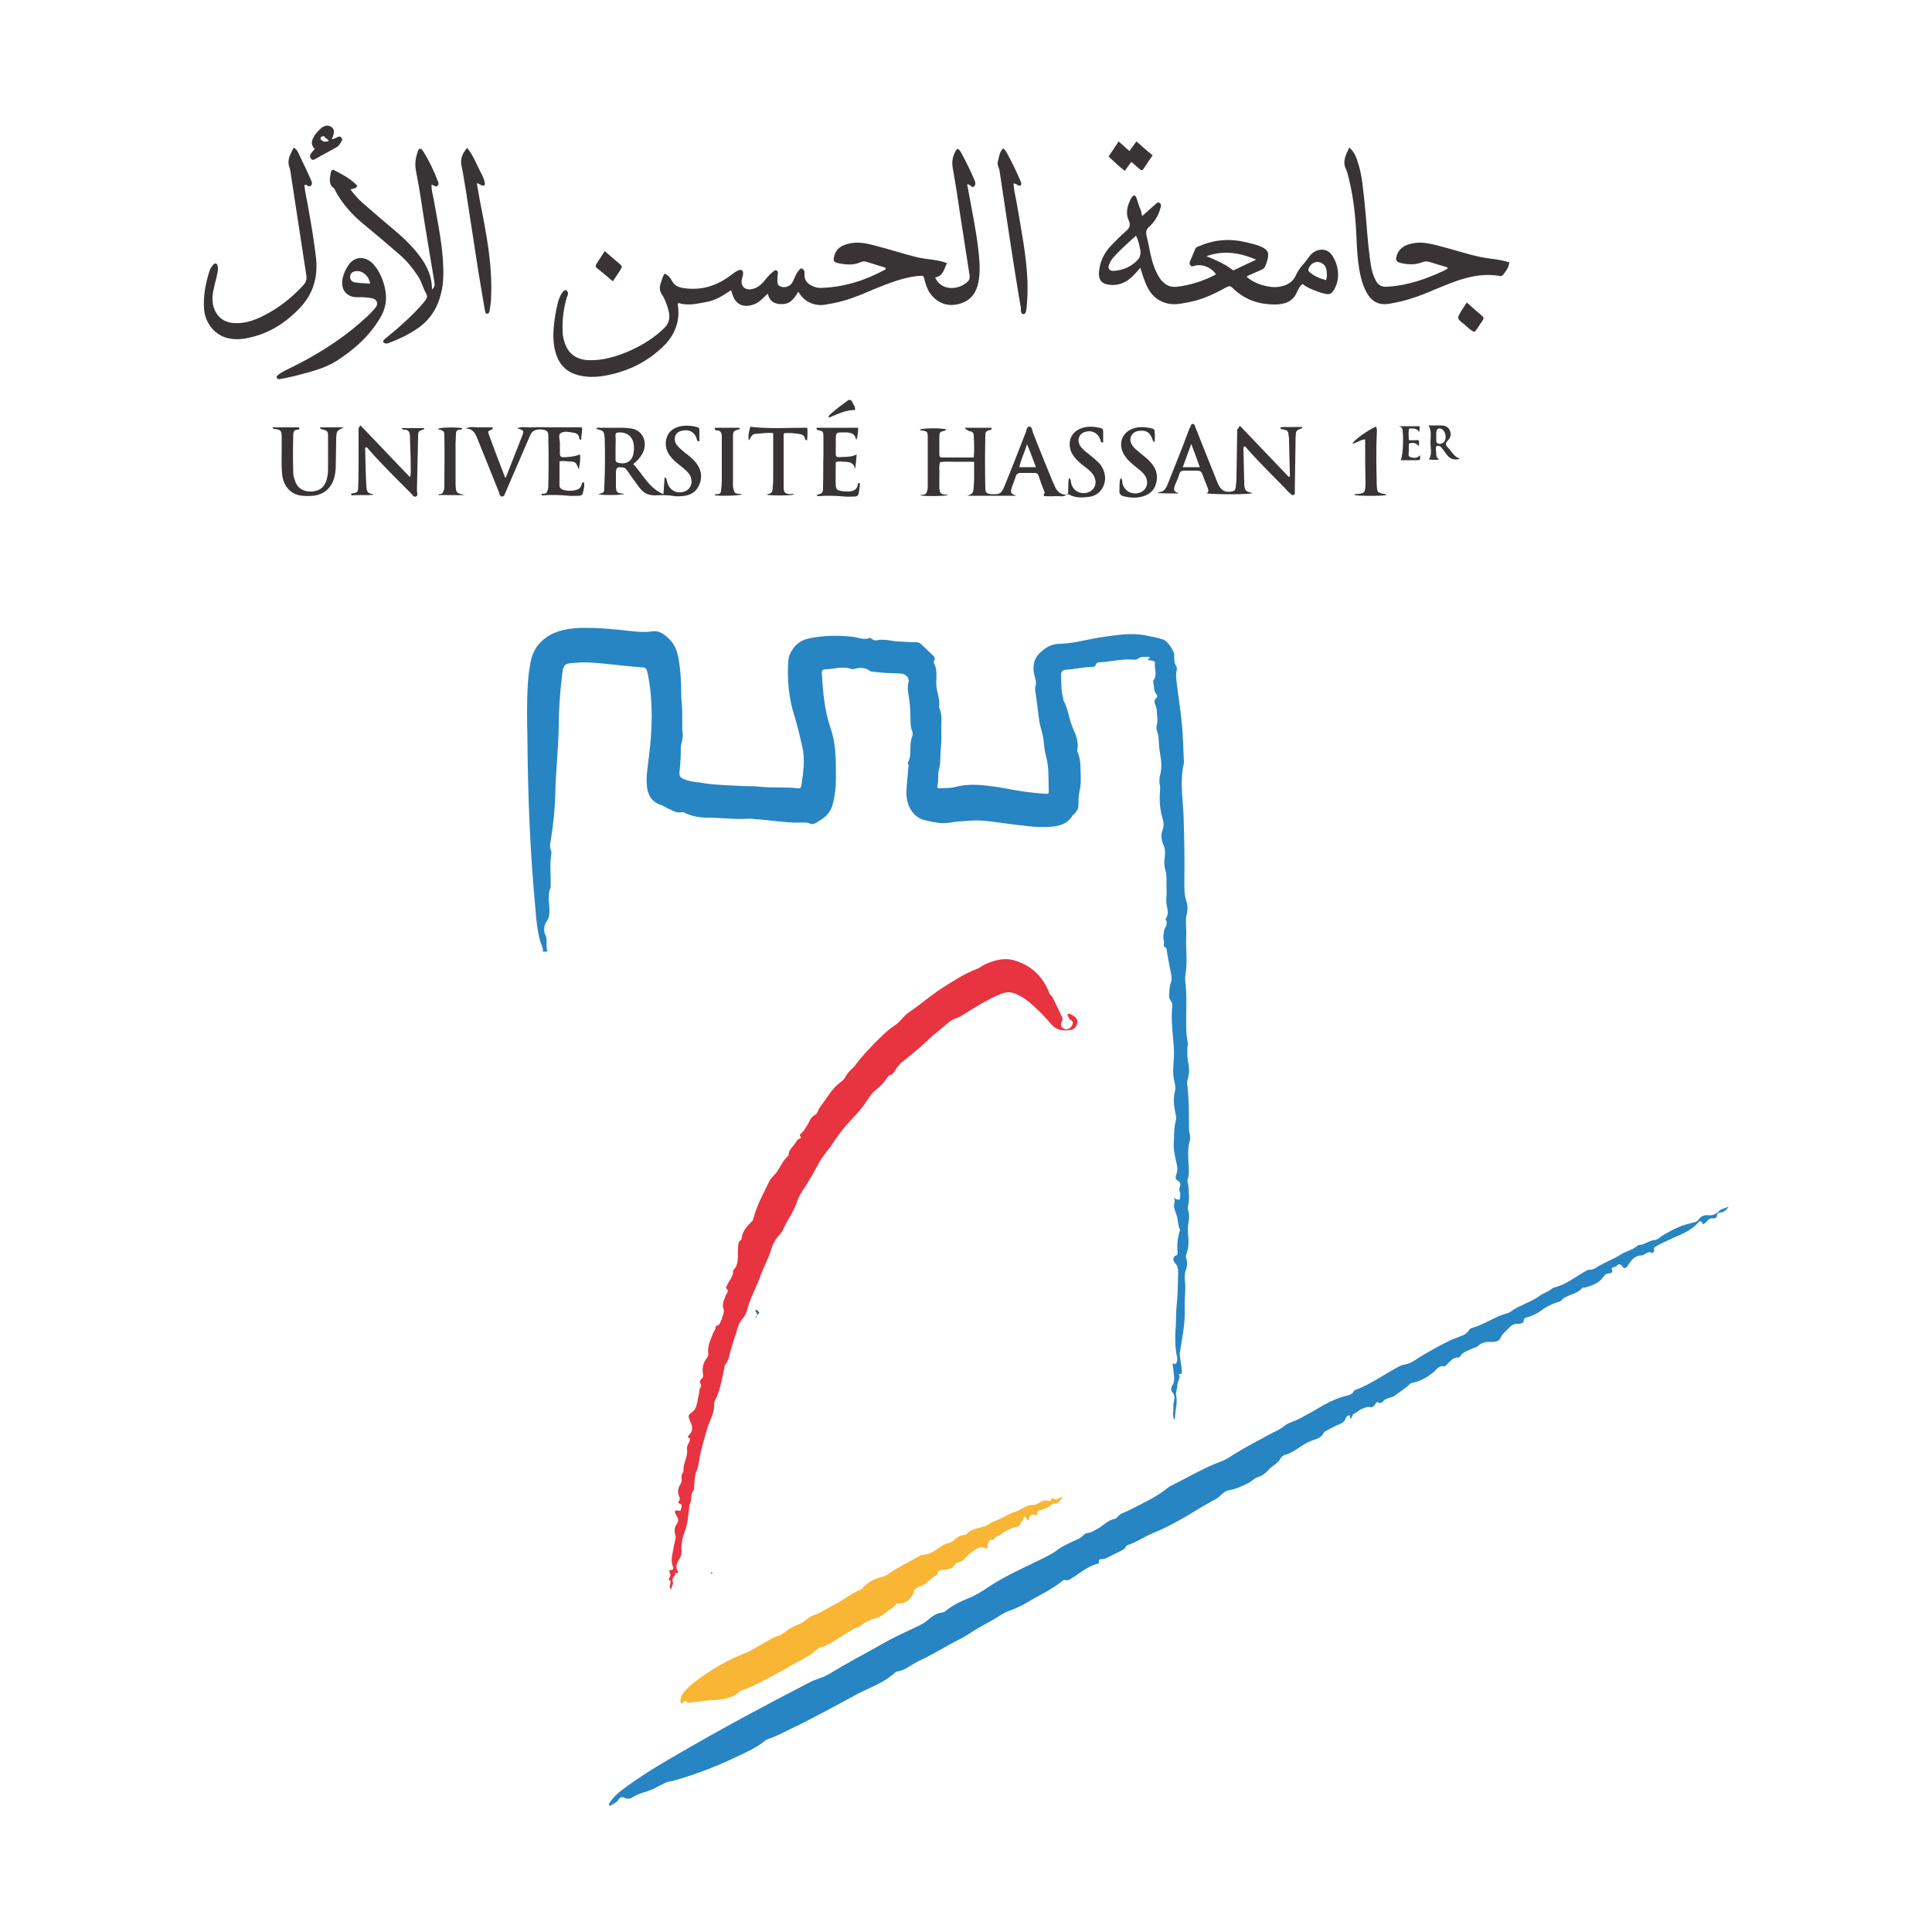 <?xml version="1.0" encoding="utf-8"?>
<!-- Generator: Adobe Illustrator 19.0.0, SVG Export Plug-In . SVG Version: 6.00 Build 0)  -->
<svg version="1.1" id="Layer_1" xmlns="http://www.w3.org/2000/svg" xmlns:xlink="http://www.w3.org/1999/xlink" x="0px" y="0px"
	 viewBox="0 0 500 500" style="enable-background:new 0 0 500 500;" xml:space="preserve">
<style type="text/css">
	.st0{display:none;}
	.st1{display:inline;fill:#CE1F44;}
	.st2{display:inline;fill:#FFFFFF;}
	.st3{opacity:0.9;}
	.st4{fill:#1078BD;}
	.st5{fill:#E41E2B;}
	.st6{fill:#F8AE1F;}
	.st7{fill:#221E1F;}
	.st8{fill:#195F82;}
</style>
<g id="Background" class="st0">
	<rect x="537" class="st1" width="500" height="25"/>
	<rect x="537" y="25" class="st2" width="500" height="25"/>
	<rect x="537" y="50" class="st1" width="500" height="25"/>
	<rect x="537" y="75" class="st2" width="500" height="25"/>
	<rect x="537" y="100" class="st1" width="500" height="25"/>
	<rect x="537" y="125" class="st2" width="500" height="25"/>
	<rect x="537" y="150" class="st1" width="500" height="25"/>
	<rect x="537" y="175" class="st2" width="500" height="25"/>
	<rect x="537" y="200" class="st1" width="500" height="25"/>
	<rect x="537" y="225" class="st2" width="500" height="25"/>
	<rect x="537" y="250" class="st1" width="500" height="25"/>
	<rect x="537" y="275" class="st2" width="500" height="25"/>
	<rect x="537" y="300" class="st1" width="500" height="25"/>
	<rect x="537" y="325" class="st2" width="500" height="25"/>
	<rect x="537" y="350" class="st1" width="500" height="25"/>
	<rect x="537" y="375" class="st2" width="500" height="25"/>
	<rect x="537" y="400" class="st1" width="500" height="25"/>
	<rect x="537" y="425" class="st2" width="500" height="25"/>
	<rect x="537" y="450" class="st1" width="500" height="25"/>
	<rect x="537" y="475" class="st2" width="500" height="25"/>
</g>
<g id="XMLID_15_">
	<g id="XMLID_17_">
		<g id="logo_UHP_5_" class="st3">
			<g>
				<path id="XMLID_474_" class="st4" d="M140.5,246.3c0.1-1-0.4-1.8-0.7-2.7c-0.7-2.6-1-5.3-1.2-8c-1.4-14.7-2-29.5-2.1-44.3
					c-0.1-4.7-0.2-9.4,0.1-14.2c0.1-2.1,0.4-4.1,0.8-6.2c0.7-3.1,2.5-5.2,5.2-6.7c2.4-1.2,4.9-1.6,7.6-1.7c4.3-0.1,8.6,0.3,12.9,0.8
					c1.9,0.2,3.7,0.4,5.6,0.1c1.3-0.2,2.4,0.2,3.5,1.1c1.8,1.4,2.8,3,3.3,5.4c0.6,3.1,0.8,6.2,0.8,9.4c0,1.2,0.1,2.5,0.2,3.7
					c0.2,2.4-0.1,4.7,0.2,7.1c0.1,1.2-0.5,2.3-0.5,3.5c0,1.9-0.1,3.8-0.3,5.7c-0.2,1.7,0,1.9,1.5,2.5c1.6,0.6,3.3,0.6,4.9,0.9
					c3.1,0.5,6.2,0.5,9.2,0.7c1.7,0.1,3.5,0,5.2,0.2c3.3,0.4,6.5,0,9.7,0.4c0.7,0.1,0.9-0.1,1-0.7c0.5-3.4,1-6.9,0.2-10.2
					c-0.6-2.6-1.2-5.2-2-7.8c-1.5-4.7-1.9-9.4-1.6-14.3c0.1-1,0.4-1.8,0.9-2.6c1.1-1.8,2.5-2.8,4.6-3.2c3.7-0.8,7.5-0.8,11.2-0.4
					c1.5,0.2,2.9,0.9,4.4,0.3c0.1-0.1,0.4,0.2,0.6,0.3c0.4,0.3,0.8,0.4,1.3,0.3c1.8-0.4,3.6,0.2,5.4,0.3c1.5,0.1,3.1,0.2,4.6,0.2
					c0.7,0,1.2,0.2,1.6,0.7c0.8,0.8,1.7,1.6,2.5,2.4c0.5,0.5,1.2,0.9,0.6,1.8c-0.1,0.1-0.1,0.4,0,0.5c0.9,1.6,0.6,3.4,0.6,5.1
					c0,0.1,0,0.1,0,0.2c0,2.1,1.1,4,0.7,6.2c0.9,1.6,0.6,3.4,0.6,5.1c0,1.7,0.1,3.5-0.1,5.2c-0.2,1.9,0,3.9-0.5,5.8
					c-0.4,1.3,0,2.8-0.4,4.1c-0.2,0.6,0.3,0.8,0.8,0.7c1.4-0.1,2.8,0,4.1-0.4c3.1-0.8,6.3-0.5,9.4-0.1c2.8,0.4,5.6,1,8.4,1.4
					c1.6,0.2,3.2,0.4,4.8,0.5c1.3,0.1,1.4,0.1,1.3-1.2c-0.1-2.9,0.1-5.7-0.7-8.5c-0.3-1.2-0.5-2.5-0.6-3.8c-0.1-1.7-0.8-3.4-1.1-5.1
					c-0.4-2.5-0.6-5-1-7.5c-0.1-0.6-0.2-1.2,0-1.8c0.2-0.7,0.1-1.3-0.1-2c-0.2-0.6-0.3-1.2-0.4-1.8c-0.1-1.6,0.1-3.1,1.3-4.4
					c1.6-1.7,3.3-2.7,5.7-2.7c3.6-0.1,7.1-1.2,10.6-1.7c3.7-0.5,7.4-1.2,11.2-0.5c1.6,0.3,3.1,0.6,4.7,1.1c1.1,0.3,2.8,2.8,2.9,4
					c0,1-0.1,2,0.5,2.9c0.2,0.3,0.2,0.8,0.1,1.2c-0.3,1.2,0,2.4,0.1,3.7c0.4,3.2,0.9,6.3,1.2,9.5c0.4,3.4,0.4,6.9,0.6,10.4
					c0,0.1,0,0.2,0,0.3c-1.1,4.5-0.3,9-0.1,13.4c0.2,5.8,0.3,11.6,0.2,17.4c0,1.7,0,3.4,0.6,5.2c0.3,0.9,0.3,2.2,0,3.2
					c-0.4,1.8,0,3.6-0.1,5.3c-0.2,3.4,0.4,6.8-0.2,10.2c-0.2,1.1,0,2.2,0.1,3.3c0.3,3.5,0,7.1,0.1,10.6c0,1,0.1,2.1,0.3,3.1
					c0,0.2,0.1,0.4,0.1,0.7c-0.2,1.9-0.2,3.8,0.2,5.6c0.2,1.2,0.2,2.4-0.2,3.7c-0.2,0.6-0.2,1.2-0.1,1.8c0.4,3.4,0.4,6.8,0.4,10.3
					c0,0.7,0,1.5,0.2,2.2c0.1,0.6,0.2,1.3,0,1.8c-0.6,2-0.4,4-0.3,6c0.1,1.3,0.2,2.6-0.2,3.8c-0.2,0.4,0,1,0.1,1.5
					c0.2,1.9,0.4,3.9-0.1,5.8c-0.1,0.3,0.1,0.5,0.1,0.8c0.3,1,0.3,2,0.1,3c-0.2,1.2-0.2,2.4-0.1,3.7c0.2,1.6,0.1,3.2-0.5,4.8
					c-0.1,0.3-0.1,0.7,0,1c0.4,1.1,0.2,2.2-0.2,3.3c-0.3,1-0.2,2-0.1,3c0.2,2.1-0.2,4.2-0.1,6.4c0.1,2.2-0.1,4.3-0.4,6.4
					c-0.3,1.6-0.5,3.3-0.8,4.9c-0.2,0.8,0,1.6,0.1,2.3c0.1,0.8,0.3,1.7,0.3,2.5c0,0.4,0.4,1.2-0.6,1.1c0,0-0.1,0.1-0.1,0.1
					c0.5,1-0.4,1.8-0.4,2.7c0,1-0.5,1.9-0.3,2.8c0.4,2-0.3,3.8-0.3,5.7c0,0.1-0.1,0.3-0.2,0.6c-0.3-0.8-0.4-1.4-0.3-1.9
					c0.2-0.9-0.1-1.9,0.2-2.9c0.2-0.7,0.3-1.6-0.4-2.4c-0.4-0.4-0.3-1.2-0.1-1.6c0.9-1.2,0.5-2.6,0.4-3.9c0-0.7-0.3-1.3-0.2-2
					c0.4,0.1,0.8,0.5,1-0.2c0.2-0.5,0.2-1,0.1-1.5c-0.6-2.7-0.5-5.4-0.3-8c0.1-1.7,0-3.4,0.2-5c0.3-2.7,0.3-5.4,0.4-8.1
					c0-1.1,0.1-2.2-0.8-3.1c-0.3-0.3-1-1.6,0.5-2.1c0.3-0.1,0.1-0.9,0.1-1.4c-0.1-1.5,0.1-3,0.5-4.5c0.1-0.3,0.3-0.6,0.1-0.8
					c-0.5-1.1-0.4-2.4-0.8-3.6c-0.3-1.1-1-2.2-0.5-3.4c0.1-0.3-0.1-0.7-0.2-1.1c-0.1-0.1,0.4-0.1,0.2,0c-0.4,0.1,0.6,0.5,1.3,0.5
					c0.1-0.7,0.3-1.4,0-2.2c-0.1-0.3-0.2-0.6,0-0.9c0.3-0.8,0.3-1.5-0.6-1.9c-0.4-0.2-0.6-0.9-0.3-1.5c0.5-1.1,0.3-2.2,0-3.3
					c-0.4-1.8-0.8-3.6-0.6-5.4c0.1-1.8,0-3.5,0.5-5.3c0.3-0.9-0.2-2-0.3-3c-0.3-1.6-0.3-3.1,0.1-4.7c0.2-0.8,0-1.7-0.2-2.5
					c-0.5-2.1-0.2-4.2-0.1-6.2c0.1-1.7-0.1-3.3-0.2-4.9c-0.3-2.9-0.5-5.7-0.2-8.5c0-0.5,0-0.5-0.7-1.7c-0.1-0.1-0.1-0.3-0.1-0.5
					c0-1.2,0-2.5,0.4-3.7c0.3-0.7,0.2-1.4,0.1-2.1c-0.4-2.2-0.9-4.4-1.2-6.6c-0.1-0.6-0.9-0.4-0.7-1.1c0.1-0.5,0-1.1-0.1-1.7
					c0-0.9,0-1.9,0.5-2.8c0.3-0.5,0.5-1.1,0.2-1.8c-0.1-0.1-0.2-0.3-0.1-0.5c0.9-1.2,0.4-2.4,0.2-3.7c-0.2-1.2,0.1-2.5,0-3.7
					c-0.1-1.7,0.2-3.5-0.3-5.1c-0.3-1-0.3-2-0.2-3.1c0.2-1.2,0.2-2.5-0.4-3.7c-0.4-0.9-0.6-2.3-0.2-3.4c0.5-1.2,0.4-2.2,0-3.4
					c-0.6-2.2-0.8-4.4-0.6-6.7c0-0.5,0.1-1,0-1.5c-0.2-0.9-0.2-1.8,0-2.7c0.5-1.7,0.4-3.5,0.1-5.2c-0.3-1.6-0.4-3.2-0.5-4.9
					c-0.1-1-0.8-1.9-0.4-3.1c0.3-1,0-2.2,0-3.3c0-0.5-0.1-1-0.3-1.5c-0.3-0.7-0.6-1.5,0.2-2.1c0.3-0.3,0.2-0.7,0-0.9
					c-0.8-0.8-0.5-1.9-0.8-2.9c-0.1-0.2-0.1-0.5,0-0.7c1.1-1.4,0.2-2.9,0.4-4.4c0.1-0.4-0.2-0.6-0.6-0.7c-0.4-0.1-0.8-0.1-1.3-0.2
					c0.1-0.2,0.4-0.4,0.6-0.6c-0.1-0.1-0.1-0.2-0.2-0.2c-1.1,0-2.2-0.2-3.1,0.6c-0.2,0.2-0.8,0.1-1.1,0.1c-2.8-0.2-5.6,0.5-8.4,0.7
					c-0.4,0-1.1,0-1.3,0.8c-0.1,0.4-0.6,0.4-1,0.4c-2.2,0-4.2,0.6-6.4,0.7c-1.2,0.1-1.6,0.5-1.5,1.7c0.1,1.8,0,3.7,0.5,5.5
					c0.1,0.2,0,0.5,0.1,0.7c1.3,2.3,1.4,4.9,2.5,7.3c0.8,1.8,1.5,3.6,1.1,5.7c0,0.2,0,0.3,0.1,0.5c0.9,2.1,0.7,4.3,0.8,6.5
					c0,1.2,0,2.3-0.3,3.5c-0.3,1.2-0.3,2.4-0.3,3.7c0,0.9-0.5,1.6-1,2.2c-0.2,0.2-0.5,0.3-0.6,0.6c-1.5,2.3-3.8,2.7-6.3,2.8
					c-3.5,0.2-6.8-0.4-10.2-0.8c-3.3-0.4-6.7-1.1-10.1-0.8c-1.7,0.1-3.4,0.2-5.1,0.5c-2.3,0.4-4.5-0.2-6.7-0.7
					c-2.6-0.7-4.3-3.3-4.5-6.4c-0.1-2.1,0.3-4.3,0.4-6.4c0-0.6,0.3-1.2,0-1.8c0-0.1-0.1-0.2,0-0.3c1.1-2.1,0.2-4.4,1-6.5
					c0.2-0.5,0.3-1,0.1-1.5c-0.6-1.3-0.4-2.8-0.5-4.2c0-1.8-0.2-3.6-0.5-5.4c-0.1-1-0.3-1.9,0-3c0.4-1.2-0.6-2.3-2.1-2.4
					c-2.2-0.1-4.3-0.1-6.5-0.4c-0.5-0.1-1,0-1.4-0.3c-1.2-0.9-2.6-0.9-3.9-0.5c-0.3,0.1-0.7,0.1-1,0c-2.2-0.8-4.3,0.1-6.5,0.1
					c-0.9,0-1.1,0.5-1,1.3c0.3,4.8,0.7,9.5,2.3,14.1c0.9,2.6,1.2,5.4,1.3,8.3c0,3,0.2,5.9-0.3,8.9c-0.6,3.9-1.5,5.3-4.9,7.2
					c-0.4,0.2-0.9,0.4-1.3,0.2c-1.1-0.5-2.2-0.3-3.3-0.3c-3.7,0-7.4-0.7-11.1-0.9c-0.7-0.1-1.3-0.2-2-0.1c-3.5,0.2-7-0.3-10.4-0.3
					c-1.9,0-3.7-0.3-5.5-1.1c-0.4-0.2-0.8-0.4-1.1-0.3c-1.4,0.3-2.4-0.5-3.6-1c-0.6-0.3-1.2-0.7-1.8-0.9c-2.4-0.8-3.4-2.6-3.6-5
					c-0.2-2.4,0.2-4.7,0.5-7.1c0.9-7.2,1.2-14.3-0.2-21.5c-0.1-0.3-0.1-0.5-0.2-0.8c-0.1-0.8-0.5-1.2-1.4-1.2
					c-2.8-0.2-5.5-0.5-8.3-0.8c-2.8-0.3-5.6-0.6-8.4-0.4c-3.5,0.2-3.6,0.2-4,3.8c-0.5,4.2-0.8,8.5-0.8,12.8
					c-0.1,5.9-0.8,11.7-0.9,17.6c-0.1,3.8-0.5,7.6-1.1,11.4c-0.2,1-0.4,2,0,3c0.1,0.2,0.1,0.6,0.1,0.8c-0.5,2.7-0.1,5.4-0.2,8.1
					c0,0.2,0.1,0.5,0,0.7c-0.9,2-0.3,4-0.3,6c0,1-0.1,1.9-0.7,2.7c-0.8,1.2-0.9,2.5-0.3,3.7c0.6,1.3-0.1,2.8,0.5,4.1
					C141.5,246.3,140.9,246.3,140.5,246.3L140.5,246.3z"/>
				<path id="XMLID_473_" class="st4" d="M447.4,312.3c-0.6,0.8-1.2,1.5-2.3,1.5c-0.3,0-0.7,0.3-0.7,0.6c-0.1,0.8-0.5,1-1.2,0.9
					c-0.9-0.1-1.3,0.7-1.9,1.2c-0.3,0.2-0.5,0.6-0.8-0.1c-0.3-0.6-0.8-0.3-1.1,0.1c-2,2.3-4.9,3.1-7.5,4.4c-1,0.5-2.1,0.9-3,1.5
					c-0.4,0.2-1.1,0.4-0.8,1.2c0.1,0.3-0.5,0.8-0.6,0.7c-1.1-0.8-1.7,0.6-2.7,0.6c-1.7,0-2.6,1.2-3.5,2.6c-0.5,0.8-1,0.9-1.5,0.2
					c-0.5-0.7-0.9-0.6-1.3-0.2c-0.3,0.3-0.6,0.4-1,0.5c-0.2,0.1-0.5,0.2-0.4,0.4c0.5,1.1-0.2,1.1-1,1.2c-0.4,0-0.8,0.4-1.2,0.9
					c-1.1,1.6-2.9,2.2-4.6,2.7c-0.2,0.1-0.6-0.1-0.8,0.1c-1.4,1.8-4,1.6-5.5,3.3c-0.3,0.3-0.8,0.4-1.2,0.5c-1.5,0.5-2.8,1.2-4,2.1
					c-0.9,0.7-2,1.2-3.1,1.6c-0.6,0.2-1.4,0.1-1.4,1.2c0,0.4-0.9,0.6-1.4,0.6c-1.1-0.1-1.8,0.4-2.4,1.1c-0.8,0.8-1.7,1.5-2.2,2.6
					c-0.3,0.7-1.2,1-2,1c-1.4-0.1-2.8,0-3.9,1.1c-0.3,0.3-0.9,0.4-1.4,0.6c-1.1,0.6-2.4,0.8-3.1,2c-0.1,0.1-0.2,0.3-0.4,0.3
					c-1.4-0.1-2.2,1-3.1,1.9c-0.2,0.2-0.5,0.5-0.7,0.4c-1.3-0.3-1.8,0.8-2.6,1.4c-1.5,1.3-3.2,2.3-5.2,2.8c-0.3,0.1-0.7,0.1-0.9,0.3
					c-1.2,1.1-2.5,2-3.8,2.9c-0.3,0.2-0.4,0.4-0.8,0.5c-1,0.3-2,0.5-2.6,1.3c-0.6,0.8-1.4-0.4-1.7,0.3c-0.3,0.6-0.9,1.2-1.3,1.1
					c-1-0.3-1.7,0.2-2.5,0.5c-0.7,0.3-1.2,0.9-2,1.2c-0.3,0.1-0.3,1.1-0.9,1.3c0-0.3,0-0.5,0-0.9c-0.6-0.1-1.1,0.5-1.2,0.8
					c-0.3,1.2-1.4,1.4-2.3,1.8c-1,0.5-2,1-2.9,1.5c-0.1,0.1-0.2,0.1-0.3,0.2c-0.8,1.9-2.8,1.9-4.3,2.7c-2,1-3.6,2.6-5.8,3.2
					c-0.4,0.1-0.9,0.4-1.1,0.8c-0.7,1.4-2.2,2-3.2,3.1c-0.8,0.9-1.6,1.5-2.8,1.9c-1,0.3-1.8,1.3-2.8,1.7c-1.5,0.7-3,1.4-4.7,1.7
					c-0.8,0.1-1.5,0.7-2.1,1.3c-0.6,0.6-1.2,1-1.9,1.3c-1,0.6-2,1.1-3,1.7c-4.1,2.5-8.2,5-12.7,6.8c-2.2,0.9-4.1,2.3-6.3,3
					c-0.3,0.1-0.6,0.3-0.7,0.6c-0.3,0.6-0.8,0.7-1.3,1c-1.1,0.6-2.3,1.1-3.4,1.7c-0.4,0.2-0.8,0.4-1.3,0.4c-0.5,0-1.1,0-0.9,0.8
					c0.1,0.3-0.1,0.4-0.4,0.4c-2.3,0.6-4.1,2.1-6.1,3.4c-0.7,0.4-1.3,1.1-2.3,0.8c-0.3-0.1-0.5,0.2-0.7,0.3
					c-2.9,2.3-6.3,3.8-9.4,5.7c-1.4,0.8-2.9,1.5-4.4,2c-0.5,0.2-1,0.4-1.5,0.7c-2,1.3-4,2.4-6,3.5c-1.7,0.9-3.2,2.1-5,3
					c-3.6,1.8-7,4-10.7,5.7c-1.9,0.9-3.6,2.5-5.8,2.8c-0.1,0-0.2,0-0.3,0.1c-2.8,2.7-6.4,3.9-9.7,5.6c-5.8,3.1-11.5,6.3-17.4,9.1
					c-2,1-3.9,2-6,2.7c-0.2,0.1-0.4,0.2-0.6,0.3c-2.5,2.1-5.5,3.3-8.4,4.7c-4.9,2.3-10,4.2-15.2,5.7c-0.8,0.2-1.8,0.3-2.5,0.7
					c-0.7,0.4-1.4,0.6-2,1c-2,1.2-4.5,1.4-6.4,2.7c-0.6,0.4-1.3,0.4-1.9,0.1c-0.7-0.4-1.3-0.1-1.6,0.4c-0.4,0.7-1.1,1-1.8,1.4
					c-0.3,0.2-0.4,0.4-0.6,0.1c-0.2-0.2-0.1-0.4,0.1-0.7c0.9-1.3,1.9-2.3,3.1-3.2c4.5-3.4,9.4-6.4,14.3-9.2
					c11.3-6.6,22.9-12.8,34.5-18.8c0.7-0.4,1.5-0.6,2.3-0.9c2.1-0.7,4-2.1,6-3.2c1.5-0.8,2.9-1.7,4.3-2.4c2.7-1.5,5.4-3,8.1-4.5
					c1.9-1,3.9-1.9,5.8-2.8c1.2-0.6,2.5-1.1,3.6-2c1.3-1,2.4-2.1,4.2-2.2c0.2,0,0.4-0.2,0.6-0.3c1.8-1.5,3.9-2.5,6.1-3.4
					c2-0.8,3.8-2,5.6-3.2c4.3-2.8,9-4.8,13.6-7.1c1.3-0.7,2.7-1.3,3.9-2.3c1.2-0.9,2.7-1.5,4.1-2.2c0.9-0.4,1.8-0.7,2.5-1.5
					c0.3-0.4,0.8-0.5,1.3-0.6c0.9-0.1,1.6-0.7,2.4-1.1c1.5-0.8,2.6-2.2,4.3-2.5c0.3-0.1,0.5-0.1,0.7-0.4c0.8-1.1,2.1-1.3,3.2-1.9
					c3.5-1.8,7.1-3.4,10.1-5.9c0.3-0.2,0.6-0.4,0.9-0.5c4.2-2.1,8.2-4.5,12.5-6.1c1.5-0.5,2.7-1.4,4-2.2c2.9-1.8,5.9-3.3,8.8-4.9
					c1.2-0.7,2.5-1.1,3.7-2.1c1-0.9,2.5-1.2,3.7-1.8c2.3-1.2,4.6-2.5,6.8-3.8c1.8-1,3.7-1.8,5.7-2.3c0.8-0.2,1.5-0.4,1.9-1.2
					c0.1-0.1,0.2-0.3,0.4-0.3c3.8-1.4,7.1-3.8,10.6-5.7c0.7-0.4,1.4-0.8,2.3-0.9c1.7-0.3,3-1.5,4.4-2.3c3.1-1.8,6.3-3.7,9.7-4.9
					c0.9-0.3,1.9-0.8,2.4-1.7c0.2-0.4,0.6-0.5,1-0.6c3.1-0.9,5.7-2.9,8.8-3.7c0.5-0.1,0.9-0.4,1.3-0.7c2.2-1.5,4.9-2.2,7.1-3.8
					c0.9-0.7,2.1-1,3.1-1.8c0.2-0.2,0.5-0.3,0.7-0.4c3-0.7,5.3-2.6,7.9-4.1c0.4-0.2,0.8-0.5,1.2-0.5c1.1,0.1,1.8-0.6,2.7-1.1
					c1.8-1,3.7-1.7,5.4-2.8c1.3-0.9,3-1.1,4.2-2.2c0.2-0.1,0.4-0.3,0.5-0.3c1.5,0,2.7-1.2,4.2-1.3c0.5,0,1.1-0.5,1.6-0.9
					c1.5-1,3.1-1.8,4.7-2.5c1.1-0.5,2.4-0.8,3.6-1.1c0.6-0.1,1.1-0.3,1.4-0.8c0.7-1.1,1.9-1.2,2.8-1.1c0.9,0.1,1.7-0.4,2.2-0.8
					C445.2,312.9,446.3,312.7,447.4,312.3z"/>
				<path id="XMLID_472_" class="st5" d="M187.3,339.6c0-0.2,0.1-0.5,0-0.7c-0.6-1.3,0.1-2.4,0.5-3.6c0.2-0.6,1.1-1.2,0.1-1.9
					c-0.1-0.1,0.1-0.4,0.2-0.6c0.5-1.4,1.8-2.4,1.6-4c0,0,0-0.1,0.1-0.1c1.6-1.6,1-3.7,1.2-5.7c0.1-0.8-0.1-1.6,0.8-2.1
					c0.1,0,0.1-0.2,0.1-0.3c0.2-1.9,1.4-3.3,2.7-4.5c0.3-0.3,0.4-0.8,0.5-1.2c0.9-3.3,2.6-6.2,4-9.2c0.5-1,1.5-1.7,2.1-2.6
					c0.9-1.4,1.6-3,2.9-4.1c-0.1-1.5,1.2-2.2,1.8-3.3c0.3-0.4,0.5-0.9,1-1c0.4-0.1,0.5-0.3,0.2-0.7c-0.3-0.4,0.2-0.6,0.4-0.8
					c0.7-0.7,1.1-1.5,1.6-2.3c0.5-0.9,0.8-1.9,1.9-2.4c0.6-0.3,0.7-1.4,1.3-2.1c1.7-2.2,3-4.7,5.3-6.4c0.6-0.4,1-0.9,1.3-1.5
					c0.4-0.7,1-1.4,1.6-1.9c0.8-0.7,1.3-1.6,2-2.4c1.2-1.5,2.6-2.9,3.9-4.3c1.7-1.7,3.4-3.4,5.4-4.7c1.4-1,2.2-2.5,3.7-3.4
					c1.5-1,2.8-2.1,4.3-3.2c1.4-1,2.7-2.1,4.2-3c2.8-1.8,5.6-3.6,8.7-4.8c0.9-0.3,1.6-1,2.4-1.3c2.5-1.1,5.1-1.8,7.9-0.8
					c4.2,1.4,7,4.2,8.6,8.4c0.2,0.5,0.7,0.7,0.9,1.2c0.8,1.6,1.6,3.3,2.4,5c0.2,0.4,0,0.7-0.1,1.1c-0.4,0.8-0.2,1.4,0.5,1.8
					c0.7,0.4,1.5,0.1,2-0.6c0.4-0.6,0.6-1.3-0.3-1.7c-0.4-0.2-0.4-0.7-0.6-0.9c-0.4-0.4,0-0.5,0.2-0.6c0.6-0.1,2.1,1,2.2,1.6
					c0.2,1.3-0.6,2.5-2,2.6c-1.8,0.2-3.5,0-4.8-1.6c-1.5-1.8-3.2-3.5-5-5.1c-1.1-1-2.4-1.9-3.7-2.5c-1.4-0.7-2.7-0.8-4.2-0.2
					c-3.5,1.4-6.6,3.4-9.8,5.4c-0.7,0.4-1.3,0.8-2.1,1c-0.7,0.2-1.2,0.6-1.8,1.1c-1.8,1.6-3.8,3-5.5,4.7c-2.1,2-4.4,3.8-6.7,5.7
					c-0.5,0.4-0.9,1-1.3,1.5c-0.4,0.7-0.8,1.5-1.7,1.7c-0.3,0.1-0.4,0.3-0.6,0.6c-0.8,1.3-1.9,2.4-3.1,3.3c-0.9,0.7-1.5,1.7-2.1,2.6
					c-1.5,2.4-3.5,4.3-5.4,6.4c-1.4,1.6-2.5,3.3-3.7,5c-1.1,1.7-2.6,3.2-3.5,5c-1,1.9-2.1,3.8-3.2,5.6c-0.9,1.3-1.8,2.6-2.3,4.1
					c-0.8,2.6-2.4,4.6-3.5,7c-0.3,0.7-0.7,1.3-1.2,1.8c-1,1.1-1.7,2.5-2.1,3.9c-0.7,2.3-1.9,4.3-2.7,6.6c-1,2.9-2.6,5.6-3.4,8.6
					c-0.2,0.8-0.5,1.6-1,2.2c-1.1,1.1-1.5,2.6-1.9,4c-0.6,1.8-1.2,3.7-1.7,5.6c-0.2,0.9-0.4,1.7-1,2.4c-0.3,0.3-0.3,0.8-0.4,1.3
					c-0.6,2.7-1,5.5-2.3,8c-0.1,0.3-0.3,0.6-0.3,1c0.2,2.5-1.3,4.5-1.9,6.8c-0.6,2.1-1.2,4.2-1.7,6.4c-0.3,1.3-0.3,2.7-0.9,4.1
					c-0.6,1.3-0.5,2.9-0.7,4.4c0,0.2,0.1,0.6,0,0.6c-1.1,1-0.4,2.6-1.1,3.7c-0.1,0.2-0.1,0.4-0.1,0.6c-0.3,2.2-0.4,4.4-1.2,6.5
					c-0.6,1.6-1,3.4-0.8,5.2c0,0.6-0.2,1.3-0.6,1.9c-0.6,1-1.1,1.9-0.4,3.1c0.2,0.3,0,0.5-0.3,0.6c-0.1-0.1-0.3-0.2-0.4,0
					c-0.1,0.2,0,0.2,0.2,0.3c-0.6,0.4-1,1.2-0.8,1.8c0.3,0.9-0.5,1.3-0.3,2c-0.6-0.3-0.5-0.7-0.4-1.1c0.1-0.5,0.4-1-0.2-1.3
					c-0.3-0.2-0.1-0.4,0-0.5c0.3-0.4,0.4-0.9,0.1-1.4c-0.2-0.5-0.1-0.7,0.5-0.7c0.4,0,0.5-0.4,0.4-0.8c-0.8-1.7-0.1-3.3,0.1-4.9
					c0.1-0.7,0.3-1.5,0.5-2.2c0.1-0.3,0.1-0.7,0-1c-0.3-1-0.3-2.1,0.3-2.9c0.6-0.8,0.5-1.5,0-2.2c-0.1-0.2-0.2-0.4-0.3-0.6
					c-0.3-0.5-0.1-0.8,0.4-0.8c0.3,0,1,0.3,1-0.2c0-0.5,0.7-1.3-0.4-1.6c-0.2-0.1-0.4-0.3-0.2-0.5c0.6-0.6,0.2-1.2,0-1.8
					c-0.3-1,0-1.9,0.5-2.7c0.3-0.5,0.4-0.9,0.3-1.5c-0.1-0.5,0-0.9,0.2-1.3c0.1-0.2,0.3-0.4,0.3-0.6c-0.2-2,1.2-3.7,0.9-5.7
					c-0.1-0.7,0.3-1.3,0.6-1.9c0.1-0.4,0.5-0.8-0.2-1c-0.3-0.1-0.1-0.5,0.1-0.7c1.4-1.3,0.7-2.8,0.1-4.1c-0.3-0.7-0.2-1.2,0.3-1.5
					c1.9-1.2,1.7-3.3,2.2-5.1c0.1-0.5,0-1.1,0.4-1.7c0.2-0.2,0.2-0.6,0-0.9c-0.3-0.5-0.1-1,0.2-1.2c0.6-0.5,0.5-0.9,0.4-1.6
					c-0.2-1.3,0.1-2.7,1-3.8c0.3-0.4,0.5-0.8,0.4-1.2c-0.3-2,0.7-3.7,1.3-5.4c0.2-0.4,0.6-0.8,0.6-1.4c0-0.1,0.1-0.4,0.2-0.4
					c1-0.1,1-1.1,1.4-1.7c0.2-0.2,0.1-0.3,0-0.5c0-0.1,0.1-0.1,0.2-0.2C187.1,340.3,187.3,340,187.3,339.6z"/>
				<path id="XMLID_471_" class="st6" d="M275,387.5c-0.5,0.7-1.1,1.6-1.8,1.6c-0.9,0-1.3,0.6-1.9,0.9c-0.7,0.4-1.5,0.7-2.3,0.9
					c-0.8,0.2-0.5,0.7-0.4,1.2c-2-0.2-2-0.2-2.4,1.4c-0.6-0.1-0.5-0.8-1-1c-0.1,0.1-0.3,0.2-0.3,0.2c0,0.8-0.7,1.2-0.9,1.8
					c-0.1,0.3-0.4,0.5-0.7,0.6c-1.8,0.4-3.4,1.2-4.8,2.4c-0.9-0.2-1.1,1.3-2,1c-0.3-0.1-0.4,0.3-0.6,0.5c-0.3,0.5-0.3,1.2-0.4,1.9
					c-2-1.2-3.2,0.3-4.5,1.2c-1.1,0.7-1.7,2.2-3.3,2.3c-0.1,0-0.3,0.2-0.4,0.3c-0.8,1.4-2.2,1.6-3.6,1.6c-0.5,0-1,0.3-1,0.7
					c-0.1,0.7-0.6,0.8-0.9,1c-0.6,0.5-1.3,0.8-1.9,1.5c-0.5,0.7-1.7,0.9-2.5,1.4c-0.4,0.3-0.8,0.4-0.9,1c-0.6,2-1.9,3-3.9,3.1
					c-0.3,0-0.6-0.1-0.8,0.2c-0.6,1-1.6,1.3-2.4,2c-0.9,0.8-1.9,1.4-3.1,1.7c-1.1,0.3-2.2,0.8-3.2,1.6c-0.5,0.5-1.4,0.6-2.1,1
					c-1.6,1-3.2,2-4.8,3c-1.1,0.6-2.1,1.4-3.4,1.7c-0.8,0.1-1.6,0.9-2.2,1.4c-1.9,1.5-4.2,2.4-6.3,3.7c-2.2,1.3-4.4,2.4-6.6,3.6
					c-1.7,0.9-3.4,1.8-5.3,2.4c-0.3,0.1-0.7,0.2-0.9,0.4c-2,1.9-4.6,2.2-7.1,2.3c-1.9,0.1-3.7,0.4-5.5,0.6c-0.5,0.1-0.8,0.2-1.2-0.2
					c-0.3-0.3-0.5-0.3-0.8,0.1c-0.1,0.2-0.3,0.5-0.6,0.3c-0.2-0.1-0.2-0.4-0.2-0.6c0-0.7,0.2-1.4,0.7-2c1-1.3,2.2-2.3,3.5-3.3
					c3.8-2.8,7.8-5.2,12.1-6.9c2.6-1,4.8-2.6,7.2-3.9c0.6-0.3,1.3-0.6,2-0.8c0.7-0.3,1.2-0.7,1.8-1.1c0.8-0.7,1.8-1.2,2.8-1.6
					c1.1-0.4,2-1,2.8-1.7c0.5-0.4,1-0.7,1.6-0.9c2.1-0.7,4-2.1,6-3.1c2-1,3.8-2.6,5.9-3.4c0.4-0.1,0.7-0.4,0.9-0.7
					c1.4-1.5,3.2-2.3,5.2-2.8c0.7-0.2,1.2-0.6,1.7-0.9c2.5-1.8,5.3-3,7.8-4.5c0.1-0.1,0.3-0.2,0.5-0.2c2.2,0,3.7-1.4,5.4-2.5
					c0.9-0.6,2.1-0.5,2.9-1.3c0.8-0.8,1.8-1.3,2.9-1.4c0.1,0,0.3,0,0.3-0.1c1.5-1.8,3.8-1.5,5.6-2.5c0.5-0.3,1-0.7,1.6-0.9
					c2-0.7,3.8-2,5.8-2.6c0.4-0.1,0.8-0.4,1.2-0.6c1-0.5,1.9-1.1,3.1-1c0.5,0,0.9-0.2,1.4-0.5c0.7-0.4,1.4-0.9,2.3-0.6
					c0.4,0.1,0.8,0.1,1-0.4c0.1-0.2,0.2-0.5,0.4-0.3c0.8,0.7,1.4,0.1,2.1-0.2C274.6,387.4,274.8,387.5,275,387.5z"/>
				<g id="XMLID_427_">
					<path id="XMLID_470_" class="st7" d="M229.2,69.3c-1.6-0.5-3.2-1-4.8-1.5c-0.6-0.2-1.1-0.2-1.8,0.1c-1.8,0.8-3.8,0.6-5.7,0.2
						c-1.2-0.3-1.3-0.6-1-1.8c0.5-2.1,2.1-2.9,4-3.3c2.3-0.5,4.5,0,6.7,0.6c3.6,0.9,7.2,2.1,10.8,3c1.8,0.4,3.7,0.5,5.6,0.9
						c0.6,0.1,1.3,0.3,2.1,0.6c-0.8,1.5-1,3.4-3.1,3.7c1.8,4,6.8,3,8.6,0.9c0.4-0.5,0.4-1,0.3-1.6c-0.8-5.2-1.6-10.3-2.4-15.5
						c-0.5-3.4-1-6.8-1.6-10.2c-0.1-0.6-0.2-1.2-0.3-1.8c-0.4-1.8,0-3.6,1.1-5.1c0.7,0.2,0.9,0.8,1.2,1.3c1.2,2.2,2.3,4.5,3.3,6.8
						c0.1,0.3,0.2,0.5,0.2,0.8c0.1,0.4-0.1,0.6-0.4,0.9c-0.3,0.2-0.5,0-0.7-0.1c-0.2-0.2-0.4-0.5-1-0.5c0.4,2,0.7,3.9,1.1,5.9
						c0.9,4.8,1.8,9.6,2.1,14.5c0.1,2,0,3.9-0.5,5.8c-0.9,3.2-3.2,4.7-6.2,5c-2.5,0.2-4.6-0.9-6.1-3c-0.7-1-1.1-2.2-1.4-3.4
						c-0.3-1.2-0.3-1.2-1.6-1.1c-4,0.4-7.7,1.9-11.4,3.4c-3.5,1.5-7,3-10.8,3.7c-1.3,0.2-2.6,0.6-3.9,0.4c-2.2-0.3-3.8-1.4-5-3.4
						c-1,1.6-1.9,3.1-4,3.2c-2,0.1-3.4-0.6-3.9-2.7c-0.6,0.5-1,1-1.5,1.4c-0.9,0.9-2,1.5-3.3,1.7c-2,0.3-3.5-0.6-4.2-2.5
						c-0.2-0.5-0.3-0.9-0.5-1.5c-2.1,1.4-4.1,2.7-6.6,3.1c-2.3,0.4-4.7,1-7,0.2c-0.3,0.3-0.2,0.6-0.1,1c0.4,3.8-0.8,7-3.3,9.7
						c-4.3,4.4-9.5,7-15.5,8.1c-2.2,0.4-4.4,0.5-6.6,0c-3.2-0.7-5.2-2.5-6.2-5.6c-0.7-2.2-0.8-4.5-0.6-6.8c0.2-2.3,0.6-4.7,1.2-6.9
						c0.3-0.9,0.6-1.8,1.3-2.5c0.2-0.2,0.4-0.4,0.7-0.3c0.2,0.1,0.4,0.4,0.5,0.7c0,0.4-0.1,0.8-0.3,1.1c-0.8,2.8-1.2,5.6-1.1,8.5
						c0,1,0.1,1.9,0.4,2.8c0.8,3.1,2.9,4.8,6.1,5c4,0.2,7.7-1,11.3-2.6c3.2-1.5,6.1-3.3,8.6-5.8c1.2-1.2,1.4-2.6,1.1-4.1
						c-0.4-1.6-0.9-3.1-1.8-4.5c-0.6-0.9-0.7-1.9-0.3-2.9c0.3-0.8,0.4-1.6,1-2.5c0.9,0.4,1.5,1.1,1.9,1.9c0.7,1.3,1.8,1.7,3.3,1.9
						c4.5,0.6,8.5-0.7,12.1-3.5c0.5-0.4,1.1-0.8,1.7-1.1c0.8-0.4,1.4,0,1.3,0.9c0,0.4-0.2,0.9-0.3,1.3c-0.4,1.9,0.8,3,2.7,2.6
						c1.3-0.3,2.3-1.1,3.1-2.1c0.7-0.9,1.4-1.7,2.3-2.4c0.2-0.2,0.5-0.5,0.9-0.3c0.3,0.2,0.4,0.5,0.3,0.9c-0.1,0.4-0.1,0.9-0.1,1.3
						c0,0.7-0.1,1.6,0.7,1.9c0.7,0.3,1.5,0.3,2.2-0.1c0.8-0.4,1.1-1.1,1.4-1.8c0.3-0.8,0.7-1.6,1.3-2.3c0.2-0.3,0.5-0.5,0.8-0.4
						c0.3,0.2,0.6,0.5,0.6,0.9c0,0.3,0,0.6,0,0.8c0,1.2,0.6,2,1.6,2.6c0.9,0.5,1.9,0.8,2.9,0.7c5.9-0.2,11.4-2,16.5-4.8
						C229.2,69.5,229.2,69.4,229.2,69.3z"/>
					<path id="XMLID_465_" class="st7" d="M295.6,55.9c1.3-1.1,2.3-2.1,3.4-3c0.3-0.3,0.6-0.7,1.1-0.4c0.5,0.4,0.4,0.9,0.2,1.4
						c-0.5,1.9-1.5,3.5-2.9,4.8c-0.7,0.6-0.9,1.3-0.7,2.2c0.7,2.7,1,5.5,2,8.2c0.5,1.3,1.1,2.6,2,3.6c1.1,1.2,2.3,1.7,4,1.5
						c3.3-0.4,6.9-1.5,10-3.2c-1.2-1.8-3.6-2.8-5.6-2.2c-0.4,0.1-0.7,0.3-1-0.1c-0.3-0.4-0.3-0.7-0.1-1.1c0.4-1,0.9-2.1,1.3-3.1
						c0.2-0.6,0.8-0.7,1.3-0.9c4-1.7,8.1-1.9,12.3-0.8c1.3,0.3,2.6,0.6,3.8,1.2c1.4,0.7,1.7,1.4,1.4,2.9c-0.1,0.5-0.3,1.1-0.5,1.6
						c-0.2,0.7-0.6,1.1-1.3,1.4c-1,0.4-2,0.9-3,1.3c-0.2,0.1-0.4,0.2-0.7,0.4c1.6,1.4,3.4,2.1,5.4,2.5c1,0.2,2.1,0.3,3.1,0.1
						c2-0.3,3.5-1.2,4.3-3c0.8-1.9,2.4-3.2,3.5-4.9c0.4-0.6,1.1-1.1,1.8-1.4c1.5-0.6,3-0.3,4,1.1c1.5,2.2,2.4,5.7,0.6,8.9
						c-0.7,1.2-1.2,1.4-2.5,1.1c-1-0.2-2-0.6-3-1c-1-0.4-1.9-0.9-2.7-1.5c-0.7,0.5-1.1,1.3-1.4,2c-1.1,2.6-3.2,3.3-5.8,3.3
						c-3.9,0-7.5-1.1-10.5-3.9c-1.1-1.1-1.2-1-2.5-0.3c-3.1,1.7-6.2,3.1-9.7,3.7c-1.6,0.3-3.1,0.6-4.8,0.3c-2.3-0.5-4-1.7-5.2-3.8
						c-0.7-1.2-1.1-2.6-1.6-3.9c-0.1-0.5-0.3-0.9-0.5-1.6c-0.6,0.7-1,1.2-1.4,1.6c-1.8,2-3.9,3.1-6.6,2.8c-1.9-0.2-2.8-1.2-2.7-3.1
						c0.2-2.8,1.3-5.2,3.3-7.2c1.2-1.2,2.3-2.4,3.6-3.5c1-0.8,1.4-1.6,0.8-2.9c-0.8-1.8-0.4-3.5,0.4-5.2c0.1-0.2,0.2-0.5,0.4-0.7
						c0.5-0.7,0.9-0.7,1.2,0.1c0.3,0.8,0.5,1.6,0.8,2.4C295.3,54.4,295.4,55,295.6,55.9z M294,61c-2.1,1.9-4.2,3.7-6,5.8
						c-0.3,0.4-0.6,0.8-0.8,1.3c-0.7,1.3-0.2,2.1,1.2,2c2.2-0.2,4.2-1,5.8-2.6c0.8-0.7,1.1-1.7,0.9-2.8
						C294.9,63.5,294.6,62.2,294,61z M325.1,67.2c-4.2-1.8-8.3-2.5-12.9-0.9c2.5,1,4.8,2,6.7,3.5c0.3,0.2,0.5,0.1,0.7,0
						C321.4,68.9,323.2,68.1,325.1,67.2z M343.2,72.5c0.3-1,0.2-1.8,0.1-2.6c-0.2-1.2-1-1.9-2.1-2.1c-0.9-0.1-1.9,0.4-2.4,1.4
						c-0.3,0.5-0.3,0.9,0.2,1.3C340.2,71.5,341.6,72.1,343.2,72.5z"/>
					<path id="XMLID_464_" class="st7" d="M374.6,69.2c-1.6-0.5-3.1-0.9-4.6-1.4c-0.7-0.2-1.3-0.2-2,0.1c-1.9,0.7-3.8,0.6-5.7,0.1
						c-1-0.3-1.1-0.7-0.9-1.6c0.4-1.8,1.9-3,4.1-3.4c2.2-0.5,4.3,0,6.4,0.5c3.7,0.9,7.4,2.2,11.2,3c1.8,0.4,3.7,0.5,5.6,0.9
						c0.6,0.1,1.2,0.3,1.9,0.5c-0.1,1.3-0.8,2.2-1.6,3.2c-0.3,0.4-0.7,0.4-1,0.3c-6-1-11.3,1.3-16.6,3.5c-3.3,1.4-6.6,2.7-10.2,3.4
						c-1.1,0.2-2.2,0.5-3.3,0.4c-1.8-0.1-3.2-1.2-4.1-2.8c-1.1-1.9-1.6-3.9-2-6c-0.4-2.4-0.6-4.9-0.7-7.4c-0.2-5.5-0.7-10.9-2-16.2
						c-0.2-0.8-0.4-1.7-0.7-2.4c-1.1-2.1-0.1-3.8,0.8-5.7c1.3,1.1,1.8,2.5,2.2,3.8c1.1,3.2,1.3,6.6,1.7,9.9
						c0.6,5.6,0.8,11.2,1.7,16.8c0.2,1.4,0.6,2.7,1.3,4c0.7,1.2,1.5,1.6,3,1.5c5.2-0.3,10-2,14.7-4.2c0.3-0.2,0.7-0.4,1-0.6
						C374.6,69.5,374.6,69.4,374.6,69.2z"/>
					<path id="XMLID_463_" class="st7" d="M92.5,48.1c-0.5,0.8-1.1,0.7-1.8,0.9c1.1,1.6,2.4,2.9,3.7,4c2.5,2.2,5.1,4.4,7.6,6.5
						c1.8,1.5,3.5,3.1,5.1,4.9c2.6,3,4.7,6.2,4.7,10.5c0.8-0.6,0.7-1.3,0.6-2c-0.8-5-1.7-10.1-2.5-15.1c-0.7-4.4-1.3-8.9-2.2-13.3
						c-0.4-1.9-0.2-3.5,0.4-5.2c0.1-0.4,0.2-0.8,0.7-0.8c0.4,0,0.5,0.4,0.7,0.6c1.5,2.4,2.7,4.9,3.7,7.5c0.2,0.5,0.5,1,0.1,1.4
						c-0.5,0.6-1-0.1-1.6-0.2c-0.1,1.3,0.3,2.4,0.5,3.6c0.9,5.1,2,10.3,2.4,15.5c0.2,3.1,0.3,6.2-0.5,9.2c-0.9,3.7-2.9,6.7-5.9,8.8
						c-2.3,1.6-4.8,2.8-7.4,3.8c-0.3,0.1-0.5,0.2-0.8,0.2c-0.3,0-0.7-0.1-0.8-0.4c-0.1-0.3,0.1-0.5,0.3-0.7c1.6-1.3,3.2-2.6,4.7-4
						c2.1-1.9,4.2-3.9,5.9-6.1c0.4-0.6,0.6-1,0.2-1.7c-0.8-1.4-1.2-3.1-2.1-4.5c-1.4-2.1-3-4.1-4.9-5.7c-3.2-2.8-6.4-5.5-9.7-8.2
						c-2.7-2.3-5.1-5-6.8-8.2c-0.1-0.2-0.2-0.6-0.4-0.7c-1.5-1.1-1-2.6-0.8-4c0.1-0.5,0.4-1,1-0.6C88.7,45.2,90.8,46.3,92.5,48.1z"
						/>
					<path id="XMLID_460_" class="st7" d="M249.7,110.7c2.4,0,4.6,0,6.9,0c0.1,0.2,0,0.4-0.1,0.5c-1.4,0.4-1.5,0.4-1.5,1.8
						c-0.1,4.4-0.1,8.8,0,13.2c0,1.4,0.4,1.6,1.7,1.7c2.1,0.1,2.5-0.2,3.3-2.2c1.9-4.6,3.7-9.3,5.5-13.9c0.2-0.5,0.2-1.4,0.9-1.4
						c0.7,0,0.7,0.9,0.9,1.5c1.7,4.3,3.4,8.6,5.2,12.9c0.1,0.2,0.2,0.4,0.3,0.6c0.6,1.7,1.6,2.8,3.6,2.6c0.1-1.4,0-2.8,0.2-4.2
						c0.7,0.2,0.5,0.8,0.6,1.2c0.4,1.8,1.9,2.8,3.7,2.6c2.2-0.3,3.3-2.4,2.2-4.4c-0.4-0.8-1-1.3-1.7-1.9c-0.8-0.6-1.6-1.2-2.3-1.9
						c-0.9-0.8-1.6-1.7-2-2.8c-0.8-2.5,0.2-4.8,2.6-5.7c1.7-0.7,3.5-0.5,5.2-0.1c0.5,0.1,0.6,0.4,0.6,0.9c0,1,0,1.9,0,2.8
						c-0.7,0.1-0.6-0.3-0.7-0.6c-0.6-1.9-2.4-2.8-4.3-2c-1.3,0.5-1.8,2.1-1,3.4c0.5,0.8,1.2,1.4,2,2c1,0.8,2,1.6,2.9,2.5
						c1.1,1.2,1.6,2.6,1.6,4.1c-0.1,2.5-1.9,4.5-4.3,4.7c-1.7,0.2-3.4,0.3-5-0.6c-0.2-0.1-0.4-0.3-0.6-0.1c-0.9,0.9-2,0.4-3,0.5
						c-1,0.1-2,0-2.9,0c-0.3-0.5,0.3-0.7,0.1-1.1c-0.6-1.5-1.1-2.9-1.6-4.4c-0.2-0.4-0.5-0.5-0.9-0.5c-1.3,0-2.5,0-3.8,0
						c-0.6,0-0.9,0.3-1.1,0.8c-0.3,1-0.7,1.9-1,2.8c-0.5,1.5-0.4,1.7,1.1,2.3c-4.2,0-8.5,0-12.7,0c1.5-0.5,1.6-0.7,1.7-2.4
						c0-0.6,0.1-1.1,0.1-1.7c0-1.5,0-3,0-4.7c-1.8,0-3.6,0-5.3,0c-1.2,0-2.3-0.1-3.5,0.1c-0.4,1.2-0.1,2.4-0.2,3.7c0,1,0,1.9,0,2.9
						c0.1,1.5,0.3,1.7,1.8,1.8c0.2,0,0.3,0.1,0.5,0.1c-0.8,0.3-5.7,0.4-7.3,0.1c0.6-0.3,1.4,0,1.7-0.7c0.2-0.5,0.3-1.1,0.3-1.6
						c0-4.3,0-8.6,0-12.8c0-1.4-0.2-1.5-1.5-1.7c-0.2,0-0.4,0-0.6-0.2c0.8-0.4,5-0.5,6.8-0.1c0,0.1-0.1,0.3-0.1,0.3
						c-1.6,0.4-1.6,0.4-1.6,2c0,1.4,0,2.8,0,4.2c0,0.6,0.2,0.8,0.8,0.8c2.7,0,5.3,0,8.1,0c0.2-1.9,0.1-3.8,0-5.7
						c0-0.7-0.4-1.1-1.2-1.1C250.4,111.2,250,111.3,249.7,110.7z M265.8,115c-0.7,2.2-1.6,4-2,5.9c1.5,0,2.8,0,4.3,0
						C267.3,118.9,266.7,117,265.8,115z"/>
					<path id="XMLID_459_" class="st7" d="M76,38.2c0.9,0.5,1.2,1.3,1.5,2c1,2.1,2,4.1,2.9,6.2c0.1,0.2,0.1,0.3,0.2,0.5
						c0.2,0.4,0.2,0.8-0.1,1.1c-0.3,0.4-0.7,0.2-1,0c-0.2-0.2-0.4-0.2-0.7-0.1c0.1,1.8,0.6,3.6,0.9,5.4c0.8,4.5,1.6,9.1,2.1,13.6
						c0.5,5-0.8,9.2-4.2,12.8c-3.4,3.6-7.5,6.3-12.3,7.5c-1.9,0.5-3.9,0.8-5.9,0.4c-3.6-0.6-6.4-3.9-6.6-7.8
						c-0.2-3.3,0.4-6.5,1.4-9.6c0.2-0.6,0.5-1.2,1-1.7c0.4-0.5,0.9-0.4,1.1,0.2c0.2,0.6,0.1,1.2,0,1.8c-0.3,1.6-0.8,3.2-1.1,4.8
						c-0.3,1.4-0.3,2.8,0.1,4.2c0.8,2.5,2.6,3.9,5.1,4.1c2.6,0.2,4.9-0.5,7.2-1.6c4.2-2,7.8-4.8,11-8.3c0.6-0.7,0.8-1.4,0.7-2.3
						c-1.3-8.7-2.7-17.4-4-26.1c-0.1-0.6-0.1-1.1-0.3-1.7C74.1,41.4,75.2,39.9,76,38.2z"/>
					<path id="XMLID_456_" class="st7" d="M320.9,110.2c4.3,4.5,8.5,8.9,12.7,13.3c0.4-0.4,0.2-0.8,0.2-1.2
						c-0.1-2.8-0.1-5.5-0.2-8.3c0-0.4,0-0.8-0.1-1.2c-0.1-1.3-0.3-1.5-1.6-1.7c-0.2,0-0.4,0-0.6-0.5c1-0.2,1.9,0,2.8-0.1
						c1,0,2,0,2.9,0c0,0.1,0,0.3,0,0.3c-1.6,0.6-1.6,0.6-1.7,2.3c-0.1,4.4-0.1,8.9-0.2,13.3c0,0.3,0,0.7,0,1c0,0.3,0,0.6-0.3,0.7
						c-0.3,0.1-0.5,0-0.7-0.2c-0.5-0.5-1-0.9-1.4-1.4c-3.5-3.6-7.2-7.2-10.5-11c-0.4,0.1-0.4,0.4-0.4,0.7c0.1,2.8,0.1,5.6,0.2,8.4
						c0,0.2,0,0.3,0,0.5c0.1,1.9,0.3,2.1,2.2,2.5c-0.9,0.4-8.8,0.4-11.9,0.1c0.5-0.4,0.5-0.8,0.3-1.3c-0.5-1.2-0.9-2.4-1.4-3.6
						c-0.2-0.7-0.6-1-1.3-1c-1.2,0-2.3,0-3.5,0c-0.7,0-1,0.3-1.2,0.9c-0.3,1-0.7,1.9-1.1,2.8c-0.5,1.5-0.3,1.7,1.1,2.2
						c-1.9,0-3.8,0-5.7-0.1c0.7-0.3,1.5-0.3,2-1c0.5-0.7,0.8-1.5,1.1-2.3c1.7-4.3,3.4-8.5,5-12.8c0.1-0.4,0.3-0.7,0.5-1.1
						c0.1-0.3,0.2-0.7,0.6-0.7c0.4,0,0.5,0.4,0.6,0.7c0.6,1.6,1.3,3.2,1.9,4.8c1.2,3,2.4,6,3.6,9c0.2,0.4,0.3,0.8,0.5,1.2
						c0.8,1.6,1.8,2.1,3.5,1.8c0.6-0.1,0.9-0.4,1-1c0.1-1,0.2-1.9,0.2-2.9c0.1-4.1,0.1-8.2,0.2-12.3
						C320.5,111.2,320.3,110.8,320.9,110.2z M308.3,114.9c-0.8,2.2-1.5,4.1-2.2,6c1.5,0,2.9,0,4.4,0
						C309.8,118.9,309.1,117,308.3,114.9z"/>
					<path id="XMLID_453_" class="st7" d="M99.9,77c0,2-0.6,3.8-1.6,5.4c-2.8,4.7-6.7,8.1-11.2,11c-3.3,2.1-7.1,2.9-10.8,3.9
						c-1.3,0.3-2.6,0.6-3.9,0.8c-0.4,0.1-0.7-0.1-0.8-0.4c-0.1-0.3,0.2-0.5,0.4-0.7c0.8-0.6,1.7-1.1,2.6-1.5
						C81.4,92.2,88,88.2,93.8,83c1.2-1,2.3-2.1,3.3-3.3c0.9-1,0.6-2.2-0.8-2.5c-1.3-0.3-2.7-0.3-4.1-0.3c-1.7,0-3.1-1-3.5-2.5
						c-0.2-0.8-0.2-1.7,0-2.5c0.3-1.3,0.9-2.5,1.7-3.6c1.4-1.7,3.4-2,5.2-0.8c0.5,0.3,1,0.8,1.3,1.2C98.7,70.8,99.9,74.3,99.9,77z
						 M95.8,73.4c-0.2-0.9-0.5-1.6-1-2.1c-0.8-0.9-1.8-1.3-2.9-1.1c-0.8,0.2-1.3,0.6-1.3,1.5c0,0.7,0.5,1.3,1.4,1.4
						C93.2,73.3,94.5,73.3,95.8,73.4z"/>
					<path id="XMLID_450_" class="st7" d="M154.3,111c0.3-0.5,0.7-0.3,1-0.3c1.9,0,3.8,0,5.6,0c0.8,0,1.6,0.1,2.5,0.2
						c3.2,0.5,4.3,3.9,2.8,6.6c-0.6,1-1.3,1.8-2.3,2.6c2.5,2.7,4,6.2,7.8,7.8c0.1-1.6,0.2-2.9,0.3-4.4c0.7,0.4,0.5,0.9,0.7,1.4
						c0.5,1.7,1.9,2.7,3.6,2.5c2.2-0.2,3.3-2.3,2.3-4.3c-0.4-0.8-1.1-1.4-1.8-2c-1-0.8-2-1.5-2.8-2.4c-0.9-1-1.6-2.1-1.7-3.6
						c-0.1-2.2,1-3.9,3.1-4.6c1.6-0.5,3.3-0.4,4.9,0c0.4,0.1,0.6,0.2,0.7,0.6c0,1,0,2.1,0,3.1c-0.8,0-0.6-0.4-0.7-0.7
						c-0.8-2.3-2.7-2.4-4.3-1.9c-1.4,0.5-1.8,2.2-0.9,3.5c0.6,0.8,1.4,1.4,2.2,2.1c1,0.7,1.9,1.5,2.7,2.4c1.4,1.7,1.9,3.7,1,5.8
						c-0.8,2-2.5,2.9-4.6,3c-0.6,0-1.2,0.1-1.8,0c-1.7-0.3-3.4-0.3-5.1-0.2c-1.7,0-3-0.6-4-2c-1.1-1.4-2.1-2.9-3.1-4.3
						c-0.3-0.4-0.5-0.8-1.1-0.9c-1.6-0.2-1.9-0.1-1.9,1.6c0,0.9,0,1.8,0,2.7c0,2.2,0.1,2.3,2.2,2.5c-0.7,0.4-5.6,0.4-6.8,0.1
						c1.6-0.4,1.6-0.4,1.6-2.1c0.2-4.1,0.2-8.2,0.1-12.3C156.3,111.5,156.3,111.5,154.3,111z M159.3,115.8c0,1,0,2,0,3
						c0,0.4,0,0.7,0.5,0.9c2.3,0.7,4-0.4,4.2-2.8c0.1-0.6,0.1-1.2,0-1.8c-0.2-2-1.6-3.2-3.6-3.2c-0.8,0-1.2,0.1-1.1,1.1
						C159.4,113.9,159.3,114.8,159.3,115.8z"/>
					<path id="XMLID_449_" class="st7" d="M130.7,123.6c0.3,0,0.3-0.3,0.4-0.5c1.3-3.4,2.7-6.8,4-10.2c0.6-1.5,0.5-1.5-1.3-2.1
						c1.6-0.5,2.9-0.1,4.2-0.2c1.4-0.1,2.8,0,4.2,0c1.4,0,2.8,0,4.1,0c1.4,0,2.8,0,4.3,0c0.2,1-0.2,2.1-0.2,3.2
						c-0.5,0-0.5-0.3-0.5-0.5c-0.1-0.8-0.7-1.2-1.4-1.3c-1.1-0.2-2.5-0.5-3.4,0.1c-0.7,0.4-0.2,1.8-0.2,2.7c0,0.9,0,1.8,0,2.7
						c0,0.4,0.1,0.7,0.6,0.8c1.2,0.1,3.5-0.2,4.6-0.7c0.2,1.3-0.1,2.5-0.3,3.9c-0.8-2-0.8-2-2.7-2.1c-0.7,0-1.4-0.2-2.3,0
						c0,2,0,4.1,0,6.2c0,0.6,0.4,1,1,1.2c1.2,0.3,2.4,0.3,3.6-0.1c0.6-0.2,0.9-0.6,1.1-1.2c0.1-0.3,0-0.7,0.6-0.7
						c0.3,1-0.1,2-0.3,2.9c-0.1,0.5-0.6,0.6-1,0.6c-0.9,0-1.8,0.1-2.7,0c-2.2-0.2-4.4-0.3-6.6-0.1c-0.2,0-0.3,0-0.4-0.3
						c0.4-0.3,1.1,0.1,1.4-0.5c0.3-0.5,0.4-1.1,0.4-1.6c0.1-4.2,0.1-8.4,0-12.6c0-0.8,0.1-1.6-0.9-1.9c-1.5-0.4-2.9-0.1-3.5,0.8
						c-0.3,0.5-0.5,1-0.7,1.5c-1.9,4.4-3.8,8.8-5.7,13.2c-0.1,0.2-0.1,0.3-0.2,0.5c-0.3,0.5-0.3,1.2-1,1.2c-0.6,0-0.6-0.7-0.8-1.2
						c-1.8-4.5-3.6-8.9-5.4-13.4c-0.6-1.5-1.1-3-3.2-3c1.2-0.6,2.4-0.3,3.5-0.3c1.2,0,2.3,0,3.5,0c0,0.2,0,0.4-0.1,0.5
						c-1.2,0.5-1.2,0.5-0.8,1.6c1.3,3.6,2.7,7.2,4.1,10.8C130.5,123.6,130.6,123.6,130.7,123.6z"/>
					<path id="XMLID_448_" class="st7" d="M259.6,38.4c0.6,0.4,0.8,0.9,1.1,1.4c1.2,2.2,2.3,4.5,3.3,6.8c0.1,0.3,0.2,0.5,0.3,0.8
						c0,0.5-0.1,0.8-0.7,0.6c-0.4-0.1-0.7-0.6-1.3-0.5c0.1,1.9,0.6,3.6,0.9,5.5c1.1,6.5,2.4,12.9,2.7,19.5c0.1,2.4,0,4.7-0.2,7.1
						c-0.1,0.7-0.2,1.7-0.8,1.7c-0.8,0-0.7-1.1-0.7-1.6c-1-5.8-1.9-11.6-2.8-17.4c-0.9-6-1.8-12-2.7-18c-0.1-0.9-0.8-1.7-0.4-2.7
						C258.6,40.4,258.7,39.3,259.6,38.4z"/>
					<path id="XMLID_447_" class="st7" d="M120.9,38.3c1.6,1.9,2.4,4.2,3.5,6.3c0.5,0.9,0.9,1.8,1.1,2.8c0,0.2,0,0.4-0.2,0.6
						c-0.7,0.2-1.2-0.5-1.9-0.6c0.5,3,1,5.8,1.6,8.7c1.3,6.8,2.4,13.6,2.1,20.6c0,1.3-0.2,2.6-0.4,3.8c-0.1,0.3-0.2,0.7-0.6,0.7
						c-0.5,0-0.5-0.5-0.6-0.8c-0.6-3.4-1.1-6.7-1.7-10.1c-1.1-6.9-2.1-13.9-3.2-20.8c-0.4-2.3-0.7-4.5-1.2-6.8
						C119.1,41.1,119.7,39.6,120.9,38.3z"/>
					<path id="XMLID_446_" class="st7" d="M94.5,115.9c0.1,3.2,0.1,6.5,0.3,9.7c0.1,1.9,0.3,2,2.1,2.4c-2,0.3-4,0-5.9,0.2
						c-0.3-0.5,0-0.4,0.1-0.5c1.4-0.2,1.6-0.3,1.6-1.8c0.1-2.5,0.1-5.1,0.1-7.6c0-2.1,0-4.2,0-6.2c0-0.6-0.2-1.4,0.5-2
						c4.2,4.4,8.4,8.8,12.8,13.4c0.3-0.8,0.2-1.5,0.2-2.1c0-2.6-0.1-5.3-0.2-7.9c0-0.3,0-0.6,0-0.8c-0.1-0.9-0.4-1.5-1.4-1.5
						c-0.2,0-0.6,0.1-0.7-0.4c2,0,3.9,0,5.8,0c0,0.1,0,0.3-0.1,0.3c-1.5,0.5-1.5,0.5-1.5,2.1c-0.1,4.6-0.2,9.1-0.3,13.7
						c0,0.6,0.4,1.4-0.3,1.6c-0.6,0.2-0.9-0.5-1.3-0.9c-3.7-3.7-7.4-7.3-10.8-11.2c-0.2-0.2-0.3-0.4-0.5-0.6
						C94.7,115.8,94.6,115.8,94.5,115.9z"/>
					<path id="XMLID_445_" class="st7" d="M70.5,110.6c2.3,0,4.4,0,6.6,0c0.2,0,0.3,0,0.4,0.2c0,0.3-0.2,0.4-0.4,0.4
						c-1,0-1.2,0.5-1.2,1.4c-0.1,3.3-0.1,6.6,0,9.9c0,0.6,0.2,1.2,0.4,1.8c0.6,2,2.2,3,4.3,2.9c2.2-0.1,3.5-1.2,4-3.3
						c0.2-0.8,0.3-1.5,0.3-2.3c0-2.8,0-5.5,0-8.3c0-1.8,0-1.8-1.9-2.3c-0.1,0-0.1-0.2-0.2-0.4c2,0,4,0,6.2,0c-1.9,0.9-1.9,0.9-2,3
						c0,2.2-0.1,4.5-0.1,6.7c0,1.1-0.1,2.2-0.4,3.3c-0.7,2.7-2.7,4.4-5.4,4.7c-1.2,0.1-2.4,0.1-3.6-0.1c-2.6-0.6-4.2-2.6-4.5-5.5
						c-0.2-2.3-0.1-4.6-0.1-6.9c0-1,0-1.9,0-2.9c-0.1-1.5-0.2-1.6-1.7-1.9C70.9,111.1,70.8,111.1,70.5,110.6z"/>
					<path id="XMLID_444_" class="st7" d="M211.3,110.7c3.5,0,7.1,0,10.8,0c0,1-0.1,2.1-0.5,3.3c-0.3-2-1.6-2.1-3.1-2.1
						c-2.2,0-2.2,0-2.2,2.2c0,1.1,0,2.2,0,3.4c0,0.6,0.2,0.8,0.8,0.8c1.5-0.1,3.1,0.1,4.6-0.7c-0.1,1.4-0.2,2.6-0.4,3.8
						c-0.3-1.7-1.5-1.9-2.9-1.9c-0.7,0-1.3-0.2-2.1,0.1c0,2-0.1,4.1,0,6.2c0.1,0.7,0.4,1.1,1.1,1.2c0.8,0.2,1.5,0.2,2.3,0.2
						c1.2-0.1,2.2-0.5,2.3-1.9c0-0.2,0.1-0.3,0.5-0.3c0.1,1-0.2,1.9-0.3,2.8c-0.1,0.5-0.5,0.7-1,0.7c-0.9,0-1.8,0.1-2.7,0
						c-2.2-0.2-4.4-0.3-6.6-0.1c-0.2,0-0.4,0-0.6-0.3c1.6-0.4,1.7-0.5,1.7-2.2c0.1-2.8,0-5.5,0.1-8.3c0-1.5,0-2.9,0-4.4
						c0-1.6-0.1-1.7-1.6-1.9C211.5,111.1,211.3,111.2,211.3,110.7z"/>
					<path id="XMLID_443_" class="st7" d="M205.4,128c-1,0.3-6.2,0.3-7.1,0c1.5-0.4,1.6-0.4,1.7-2c0.1-1,0.1-2,0.1-3
						c0-3.6,0-7.2,0-10.9c-1.6-0.2-3.1,0.1-4.7,0.2c-0.9,0.1-1.1,1-1.6,1.7c-0.3-1.3,0.1-2.3,0.3-3.3c0.1-0.3,0.3-0.3,0.5-0.2
						c4.7,0.5,9.5,0.2,14.3,0.2c0.2,1.1,0,2.2,0,3.2c-0.5,0.1-0.5-0.2-0.6-0.5c-0.2-0.8-0.8-1-1.5-1.1c-1.3-0.2-2.5-0.3-3.8-0.2
						c-0.3,0.3-0.2,0.7-0.2,1.1c0,4,0,8,0,12c0,0.3,0,0.7,0,1c0.1,1.3,0.3,1.5,1.6,1.7C205,127.8,205.3,127.7,205.4,128z"/>
					<path id="XMLID_442_" class="st7" d="M298.8,114.4c-0.4-0.1-0.5-0.4-0.5-0.6c-0.7-1.9-1.5-2.5-3.5-2.3c-1.9,0.2-2.9,2-1.8,3.7
						c0.5,0.8,1.2,1.3,1.9,1.9c1.1,0.9,2.2,1.7,3.1,2.8c0.9,1.1,1.5,2.4,1.4,3.9c-0.1,2-1,3.6-2.9,4.4c-1.9,0.8-3.9,0.7-5.8,0.2
						c-0.7-0.2-1-0.6-1-1.3c0.1-1.1-0.1-2.2,0.3-3.4c0.6,0.5,0.4,1.1,0.5,1.5c0.5,1.6,1.7,2.5,3.4,2.5c2.5-0.1,3.7-2.4,2.5-4.5
						c-0.5-0.8-1.2-1.4-2-2c-0.9-0.7-1.7-1.4-2.5-2.2c-0.6-0.7-1.2-1.5-1.5-2.4c-0.8-2.4,0.3-4.7,2.6-5.6c1.7-0.7,3.5-0.5,5.2-0.1
						c0.4,0.1,0.6,0.3,0.6,0.7C298.9,112.3,298.9,113.4,298.8,114.4z"/>
					<path id="XMLID_441_" class="st7" d="M185,110.7c2.2,0,4.3,0,6.4,0c0.1,0.2,0.1,0.3-0.1,0.4c-1.5,0.4-1.6,0.5-1.6,2
						c0,4.2,0,8.3,0,12.5c0,0.3,0,0.6,0.1,0.8c0.2,1.1,0.3,1.3,1.4,1.4c0.3,0,0.5,0,0.9,0.1c-0.8,0.4-5,0.5-7.1,0.3
						c0-0.4,0.4-0.3,0.6-0.3c0.7,0,1-0.4,1-1c0.1-0.8,0.2-1.7,0.2-2.5c0-3.5,0-7,0-10.4c0-0.3,0-0.7,0-1c0-0.9-0.3-1.7-1.4-1.6
						c-0.1,0-0.2-0.1-0.3-0.1C185,111,185,110.9,185,110.7z"/>
					<path id="XMLID_440_" class="st7" d="M120.3,128.1c-2.3,0.1-4.7,0-7,0c0.4-0.4,1-0.1,1.3-0.6c0.3-0.5,0.4-1.1,0.4-1.6
						c0-4.3,0.1-8.6,0-13c0-1.4-0.1-1.4-1.8-1.9c0.8-0.4,4.5-0.5,6.4-0.2c0,0.4-0.4,0.4-0.6,0.4c-0.7,0-1,0.4-1,1.1
						c0,0.8-0.1,1.6-0.1,2.3c0,3.5,0,7,0,10.4c0,0.1,0,0.1,0,0.2C118,127.6,118,127.6,120.3,128.1z"/>
					<path id="XMLID_439_" class="st7" d="M353.3,113.7c-1.3,0.1-2.2,1-3.3,1.1c0.4-0.9,4-3.5,6.1-4.4c0.4,0.7,0.2,1.4,0.2,2.1
						c-0.2,4.3-0.1,8.5,0,12.8c0.1,2.2,0.1,2.2,2.3,2.6c0.1,0,0.1,0.1,0.2,0.2c-0.9,0.3-7.3,0.3-8.3,0c0.1-0.1,0.1-0.2,0.2-0.2
						c2.6-0.2,2.6-0.3,2.7-2.9C353.3,121.2,353.3,117.5,353.3,113.7z"/>
					<path id="XMLID_438_" class="st7" d="M289.5,36.6c1,0.9,1.9,1.7,2.8,2.5c0.6-0.8,1.1-1.6,1.8-2.5c1.4,1.2,2.7,2.4,4.2,3.6
						c-0.8,1.2-1.6,2.3-2.3,3.4c-0.3,0.5-0.6,0.6-1,0.2c-0.7-0.6-1.4-1.2-2.2-1.9c-0.6,0.8-1.1,1.5-1.7,2.3
						c-1.5-1.1-2.8-2.4-4.2-3.7C287.7,39.3,288.6,38,289.5,36.6z"/>
					<path id="XMLID_435_" class="st7" d="M86.4,35.9c0.2-0.1,0.3-0.1,0.5-0.2c0.5-0.2,1-0.7,1.5,0c0.4,0.6-0.1,1-0.4,1.5
						c-0.2,0.4-0.6,0.8-1.1,1c-1.7,1-3.5,1.9-5.2,2.9c-0.4,0.2-0.8,0.5-1.2,0c-0.4-0.4-0.3-1,0-1.4c0.3-0.4,0.6-0.8,1-1.1
						c-1.1-1.2-1-2-0.1-3.5c0.5-0.8,1.1-1.4,1.8-2c0.8-0.6,1.6-0.8,2.5-0.3c0.9,0.6,0.8,1.5,0.5,2.4c0,0.1,0,0.2-0.1,0.3
						c-0.1,0.1-0.3,0.3-0.1,0.5C86.1,36.1,86.2,35.9,86.4,35.9z M85.1,36.5c-0.3-0.6-0.9-0.7-1.1-1.1c-0.2-0.3-0.7-0.2-1,0.2
						c-0.2,0.4,0.1,0.6,0.4,0.8C83.9,36.8,84.4,36.7,85.1,36.5z"/>
					<path id="XMLID_432_" class="st7" d="M372.5,118.9c-0.9,0.2-1.8,0.1-2.7,0c0.9-1.4,0.4-2.9,0.4-4.4c0-1.4,0.4-3-0.5-4.4
						c1,0,2.1,0,3.2,0c1,0,1.9,0.3,2.3,1.3c0.5,1,0.2,1.9-0.5,2.6c-0.7,0.7-0.6,1.2,0,1.8c1,1,1.6,2.5,3.2,2.9
						c-1.6,0.5-2.7,0.1-3.6-1.2c-0.4-0.6-0.8-1.1-1.2-1.6c-0.3-0.4-0.7-0.6-1.1-0.5c-0.5,0.1-0.4,0.6-0.4,1
						C371.8,117.3,371.4,118.4,372.5,118.9z M371.7,112.7c0,0.3,0,0.7,0,1c0,0.4-0.1,0.9,0.5,1.1c0.5,0.2,1,0,1.4-0.3
						c0.9-0.8,0.6-2.8-0.4-3.4c-0.8-0.5-1.4-0.2-1.5,0.8C371.7,112.2,371.7,112.4,371.7,112.7z"/>
					<path id="XMLID_431_" class="st7" d="M379.6,78.3c1.4,1.2,2.6,2.3,3.9,3.4c0.6,0.5,0.5,0.8,0.1,1.4c-0.7,0.9-1.2,2-2,2.8
						c-1.1-0.4-1.8-1.3-2.7-2c-1.9-1.5-1.9-1.5-0.6-3.6C378.7,79.7,379.1,79.1,379.6,78.3z"/>
					<path id="XMLID_430_" class="st7" d="M158.6,72.8c-1.4-1.2-2.7-2.3-4.1-3.4c-0.4-0.3-0.4-0.6-0.2-1c0.7-1.1,1.4-2.2,2.2-3.4
						c1.4,1.2,2.8,2.4,4.1,3.5c0.3,0.3,0.4,0.5,0.2,0.9C160.2,70.5,159.4,71.6,158.6,72.8z"/>
					<path id="XMLID_429_" class="st7" d="M362.1,110.3c1.9,0,3.6,0,5.3,0c0,0.4,0,0.8-0.1,1.5c-0.7-1.1-1.6-0.9-2.6-0.9
						c-0.3,1-0.1,1.9-0.1,3c0.9,0.1,1.7,0,2.5,0c0.3,0.5,0.1,0.9,0.1,1.6c-0.8-1-1.6-1-2.6-0.7c0,0.7,0,1.3,0,2
						c0,0.5-0.3,1.3,0.4,1.5c0.7,0.2,1.6,0.4,2.3-0.3c0.1-0.1,0.1-0.1,0.2-0.2c0.1,1.3,0.1,1.3-1,1.3c-1.3,0-2.7,0-4,0
						c0.5-0.9,0.8-5.1,0.5-7.6C363,110.9,362.8,110.6,362.1,110.3z"/>
					<path id="XMLID_428_" class="st7" d="M221.3,106.1c-2.5,0-4.6,1.1-6.8,2c-0.1-0.5,0.1-0.6,0.3-0.8c1.4-1.3,2.9-2.4,4.4-3.5
						c0.6-0.5,1.1-0.4,1.4,0.3C220.9,104.8,221.4,105.3,221.3,106.1z"/>
				</g>
				<g id="XMLID_426_">
					<path class="st8" d="M196.5,339.6c-0.1,0.4-0.2,0.6-0.6,0.7c0.3-0.5-0.8-0.8-0.2-1.4C196,339.1,196.2,339.4,196.5,339.6z"/>
				</g>
				<g id="XMLID_425_">
					<path class="st8" d="M195.7,340.5c0.1,0.2,0.2,0.3,0,0.5C195.6,340.8,195.5,340.7,195.7,340.5z"/>
				</g>
				<g id="XMLID_424_">
					<polygon class="st8" points="149.7,246.3 149.6,246.3 149.7,246.3 					"/>
				</g>
				<g id="XMLID_423_">
					<path class="st8" d="M184.2,407.3c-0.1,0-0.3-0.1-0.2-0.3c0.1-0.1,0.3-0.1,0.4,0C184.3,407.2,184.3,407.2,184.2,407.3z"/>
				</g>
			</g>
		</g>
	</g>
</g>
</svg>
